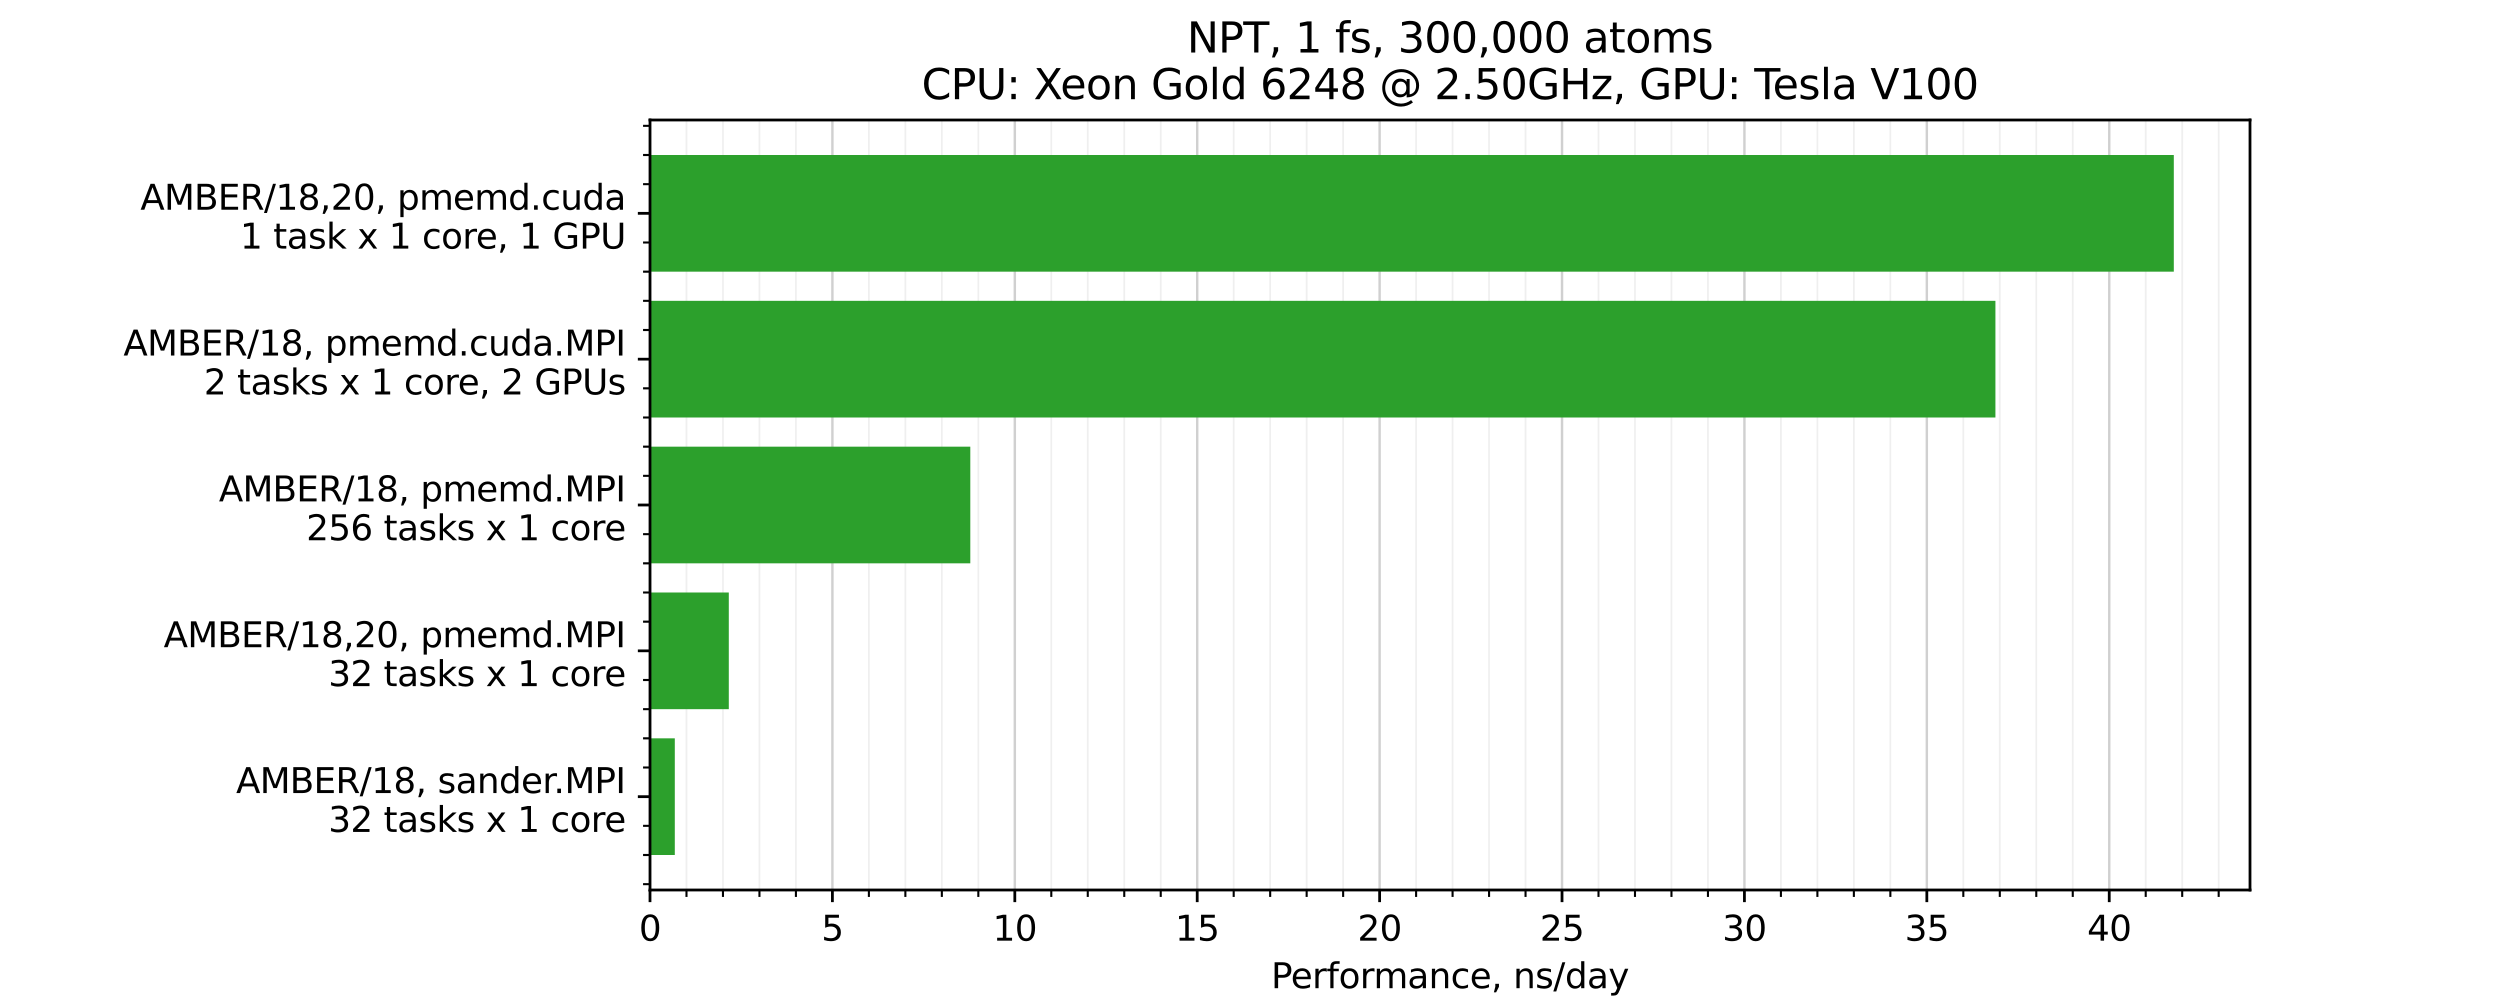 <?xml version="1.0" encoding="utf-8" standalone="no"?>
<!DOCTYPE svg PUBLIC "-//W3C//DTD SVG 1.1//EN"
  "http://www.w3.org/Graphics/SVG/1.1/DTD/svg11.dtd">
<svg height="288pt" version="1.1" viewBox="0 0 720 288" width="720pt" xmlns="http://www.w3.org/2000/svg" xmlns:xlink="http://www.w3.org/1999/xlink">
 <defs>
  <style type="text/css">*{stroke-linecap:butt;stroke-linejoin:round;}</style>
 </defs>
 <g id="figure_1">
  <g id="patch_1">
   <path d="M 0 288 
L 720 288 
L 720 0 
L 0 0 
z
" style="fill:#ffffff;"/>
  </g>
  <g id="axes_1">
   <g id="patch_2">
    <path d="M 187.2 256.32 
L 648 256.32 
L 648 34.56 
L 187.2 34.56 
z
" style="fill:#ffffff;"/>
   </g>
   <g id="matplotlib.axis_1">
    <g id="xtick_1">
     <g id="line2d_1">
      <path clip-path="url(#p6c27e63a49)" d="M 187.2 256.32 
L 187.2 34.56 
" style="fill:none;stroke:#b0b0b0;stroke-linecap:square;stroke-opacity:0.6;stroke-width:0.7;"/>
     </g>
     <g id="line2d_2">
      <defs>
       <path d="M 0 0 
L 0 3.5 
" id="m484b8511b3" style="stroke:#000000;stroke-width:0.8;"/>
      </defs>
      <g>
       <use style="stroke:#000000;stroke-width:0.8;" x="187.2" xlink:href="#m484b8511b3" y="256.32"/>
      </g>
     </g>
     <g id="text_1">
      <!-- 0 -->
      <g transform="translate(184.019 270.918)scale(0.1 -0.1)">
       <defs>
        <path d="M 2034 4250 
Q 1547 4250 1301 3770 
Q 1056 3291 1056 2328 
Q 1056 1369 1301 889 
Q 1547 409 2034 409 
Q 2525 409 2770 889 
Q 3016 1369 3016 2328 
Q 3016 3291 2770 3770 
Q 2525 4250 2034 4250 
z
M 2034 4750 
Q 2819 4750 3233 4129 
Q 3647 3509 3647 2328 
Q 3647 1150 3233 529 
Q 2819 -91 2034 -91 
Q 1250 -91 836 529 
Q 422 1150 422 2328 
Q 422 3509 836 4129 
Q 1250 4750 2034 4750 
z
" id="DejaVuSans-30" transform="scale(0.016)"/>
       </defs>
       <use xlink:href="#DejaVuSans-30"/>
      </g>
     </g>
    </g>
    <g id="xtick_2">
     <g id="line2d_3">
      <path clip-path="url(#p6c27e63a49)" d="M 239.733 256.32 
L 239.733 34.56 
" style="fill:none;stroke:#b0b0b0;stroke-linecap:square;stroke-opacity:0.6;stroke-width:0.7;"/>
     </g>
     <g id="line2d_4">
      <g>
       <use style="stroke:#000000;stroke-width:0.8;" x="239.733" xlink:href="#m484b8511b3" y="256.32"/>
      </g>
     </g>
     <g id="text_2">
      <!-- 5 -->
      <g transform="translate(236.551 270.918)scale(0.1 -0.1)">
       <defs>
        <path d="M 691 4666 
L 3169 4666 
L 3169 4134 
L 1269 4134 
L 1269 2991 
Q 1406 3038 1543 3061 
Q 1681 3084 1819 3084 
Q 2600 3084 3056 2656 
Q 3513 2228 3513 1497 
Q 3513 744 3044 326 
Q 2575 -91 1722 -91 
Q 1428 -91 1123 -41 
Q 819 9 494 109 
L 494 744 
Q 775 591 1075 516 
Q 1375 441 1709 441 
Q 2250 441 2565 725 
Q 2881 1009 2881 1497 
Q 2881 1984 2565 2268 
Q 2250 2553 1709 2553 
Q 1456 2553 1204 2497 
Q 953 2441 691 2322 
L 691 4666 
z
" id="DejaVuSans-35" transform="scale(0.016)"/>
       </defs>
       <use xlink:href="#DejaVuSans-35"/>
      </g>
     </g>
    </g>
    <g id="xtick_3">
     <g id="line2d_5">
      <path clip-path="url(#p6c27e63a49)" d="M 292.265 256.32 
L 292.265 34.56 
" style="fill:none;stroke:#b0b0b0;stroke-linecap:square;stroke-opacity:0.6;stroke-width:0.7;"/>
     </g>
     <g id="line2d_6">
      <g>
       <use style="stroke:#000000;stroke-width:0.8;" x="292.265" xlink:href="#m484b8511b3" y="256.32"/>
      </g>
     </g>
     <g id="text_3">
      <!-- 10 -->
      <g transform="translate(285.903 270.918)scale(0.1 -0.1)">
       <defs>
        <path d="M 794 531 
L 1825 531 
L 1825 4091 
L 703 3866 
L 703 4441 
L 1819 4666 
L 2450 4666 
L 2450 531 
L 3481 531 
L 3481 0 
L 794 0 
L 794 531 
z
" id="DejaVuSans-31" transform="scale(0.016)"/>
       </defs>
       <use xlink:href="#DejaVuSans-31"/>
       <use x="63.623" xlink:href="#DejaVuSans-30"/>
      </g>
     </g>
    </g>
    <g id="xtick_4">
     <g id="line2d_7">
      <path clip-path="url(#p6c27e63a49)" d="M 344.798 256.32 
L 344.798 34.56 
" style="fill:none;stroke:#b0b0b0;stroke-linecap:square;stroke-opacity:0.6;stroke-width:0.7;"/>
     </g>
     <g id="line2d_8">
      <g>
       <use style="stroke:#000000;stroke-width:0.8;" x="344.798" xlink:href="#m484b8511b3" y="256.32"/>
      </g>
     </g>
     <g id="text_4">
      <!-- 15 -->
      <g transform="translate(338.435 270.918)scale(0.1 -0.1)">
       <use xlink:href="#DejaVuSans-31"/>
       <use x="63.623" xlink:href="#DejaVuSans-35"/>
      </g>
     </g>
    </g>
    <g id="xtick_5">
     <g id="line2d_9">
      <path clip-path="url(#p6c27e63a49)" d="M 397.33 256.32 
L 397.33 34.56 
" style="fill:none;stroke:#b0b0b0;stroke-linecap:square;stroke-opacity:0.6;stroke-width:0.7;"/>
     </g>
     <g id="line2d_10">
      <g>
       <use style="stroke:#000000;stroke-width:0.8;" x="397.33" xlink:href="#m484b8511b3" y="256.32"/>
      </g>
     </g>
     <g id="text_5">
      <!-- 20 -->
      <g transform="translate(390.968 270.918)scale(0.1 -0.1)">
       <defs>
        <path d="M 1228 531 
L 3431 531 
L 3431 0 
L 469 0 
L 469 531 
Q 828 903 1448 1529 
Q 2069 2156 2228 2338 
Q 2531 2678 2651 2914 
Q 2772 3150 2772 3378 
Q 2772 3750 2511 3984 
Q 2250 4219 1831 4219 
Q 1534 4219 1204 4116 
Q 875 4013 500 3803 
L 500 4441 
Q 881 4594 1212 4672 
Q 1544 4750 1819 4750 
Q 2544 4750 2975 4387 
Q 3406 4025 3406 3419 
Q 3406 3131 3298 2873 
Q 3191 2616 2906 2266 
Q 2828 2175 2409 1742 
Q 1991 1309 1228 531 
z
" id="DejaVuSans-32" transform="scale(0.016)"/>
       </defs>
       <use xlink:href="#DejaVuSans-32"/>
       <use x="63.623" xlink:href="#DejaVuSans-30"/>
      </g>
     </g>
    </g>
    <g id="xtick_6">
     <g id="line2d_11">
      <path clip-path="url(#p6c27e63a49)" d="M 449.863 256.32 
L 449.863 34.56 
" style="fill:none;stroke:#b0b0b0;stroke-linecap:square;stroke-opacity:0.6;stroke-width:0.7;"/>
     </g>
     <g id="line2d_12">
      <g>
       <use style="stroke:#000000;stroke-width:0.8;" x="449.863" xlink:href="#m484b8511b3" y="256.32"/>
      </g>
     </g>
     <g id="text_6">
      <!-- 25 -->
      <g transform="translate(443.5 270.918)scale(0.1 -0.1)">
       <use xlink:href="#DejaVuSans-32"/>
       <use x="63.623" xlink:href="#DejaVuSans-35"/>
      </g>
     </g>
    </g>
    <g id="xtick_7">
     <g id="line2d_13">
      <path clip-path="url(#p6c27e63a49)" d="M 502.395 256.32 
L 502.395 34.56 
" style="fill:none;stroke:#b0b0b0;stroke-linecap:square;stroke-opacity:0.6;stroke-width:0.7;"/>
     </g>
     <g id="line2d_14">
      <g>
       <use style="stroke:#000000;stroke-width:0.8;" x="502.395" xlink:href="#m484b8511b3" y="256.32"/>
      </g>
     </g>
     <g id="text_7">
      <!-- 30 -->
      <g transform="translate(496.033 270.918)scale(0.1 -0.1)">
       <defs>
        <path d="M 2597 2516 
Q 3050 2419 3304 2112 
Q 3559 1806 3559 1356 
Q 3559 666 3084 287 
Q 2609 -91 1734 -91 
Q 1441 -91 1130 -33 
Q 819 25 488 141 
L 488 750 
Q 750 597 1062 519 
Q 1375 441 1716 441 
Q 2309 441 2620 675 
Q 2931 909 2931 1356 
Q 2931 1769 2642 2001 
Q 2353 2234 1838 2234 
L 1294 2234 
L 1294 2753 
L 1863 2753 
Q 2328 2753 2575 2939 
Q 2822 3125 2822 3475 
Q 2822 3834 2567 4026 
Q 2313 4219 1838 4219 
Q 1578 4219 1281 4162 
Q 984 4106 628 3988 
L 628 4550 
Q 988 4650 1302 4700 
Q 1616 4750 1894 4750 
Q 2613 4750 3031 4423 
Q 3450 4097 3450 3541 
Q 3450 3153 3228 2886 
Q 3006 2619 2597 2516 
z
" id="DejaVuSans-33" transform="scale(0.016)"/>
       </defs>
       <use xlink:href="#DejaVuSans-33"/>
       <use x="63.623" xlink:href="#DejaVuSans-30"/>
      </g>
     </g>
    </g>
    <g id="xtick_8">
     <g id="line2d_15">
      <path clip-path="url(#p6c27e63a49)" d="M 554.928 256.32 
L 554.928 34.56 
" style="fill:none;stroke:#b0b0b0;stroke-linecap:square;stroke-opacity:0.6;stroke-width:0.7;"/>
     </g>
     <g id="line2d_16">
      <g>
       <use style="stroke:#000000;stroke-width:0.8;" x="554.928" xlink:href="#m484b8511b3" y="256.32"/>
      </g>
     </g>
     <g id="text_8">
      <!-- 35 -->
      <g transform="translate(548.566 270.918)scale(0.1 -0.1)">
       <use xlink:href="#DejaVuSans-33"/>
       <use x="63.623" xlink:href="#DejaVuSans-35"/>
      </g>
     </g>
    </g>
    <g id="xtick_9">
     <g id="line2d_17">
      <path clip-path="url(#p6c27e63a49)" d="M 607.461 256.32 
L 607.461 34.56 
" style="fill:none;stroke:#b0b0b0;stroke-linecap:square;stroke-opacity:0.6;stroke-width:0.7;"/>
     </g>
     <g id="line2d_18">
      <g>
       <use style="stroke:#000000;stroke-width:0.8;" x="607.461" xlink:href="#m484b8511b3" y="256.32"/>
      </g>
     </g>
     <g id="text_9">
      <!-- 40 -->
      <g transform="translate(601.098 270.918)scale(0.1 -0.1)">
       <defs>
        <path d="M 2419 4116 
L 825 1625 
L 2419 1625 
L 2419 4116 
z
M 2253 4666 
L 3047 4666 
L 3047 1625 
L 3713 1625 
L 3713 1100 
L 3047 1100 
L 3047 0 
L 2419 0 
L 2419 1100 
L 313 1100 
L 313 1709 
L 2253 4666 
z
" id="DejaVuSans-34" transform="scale(0.016)"/>
       </defs>
       <use xlink:href="#DejaVuSans-34"/>
       <use x="63.623" xlink:href="#DejaVuSans-30"/>
      </g>
     </g>
    </g>
    <g id="xtick_10">
     <g id="line2d_19">
      <path clip-path="url(#p6c27e63a49)" d="M 197.707 256.32 
L 197.707 34.56 
" style="fill:none;stroke:#b0b0b0;stroke-linecap:square;stroke-opacity:0.2;stroke-width:0.5;"/>
     </g>
     <g id="line2d_20">
      <defs>
       <path d="M 0 0 
L 0 2 
" id="me1318e6aee" style="stroke:#000000;stroke-width:0.6;"/>
      </defs>
      <g>
       <use style="stroke:#000000;stroke-width:0.6;" x="197.707" xlink:href="#me1318e6aee" y="256.32"/>
      </g>
     </g>
    </g>
    <g id="xtick_11">
     <g id="line2d_21">
      <path clip-path="url(#p6c27e63a49)" d="M 208.213 256.32 
L 208.213 34.56 
" style="fill:none;stroke:#b0b0b0;stroke-linecap:square;stroke-opacity:0.2;stroke-width:0.5;"/>
     </g>
     <g id="line2d_22">
      <g>
       <use style="stroke:#000000;stroke-width:0.6;" x="208.213" xlink:href="#me1318e6aee" y="256.32"/>
      </g>
     </g>
    </g>
    <g id="xtick_12">
     <g id="line2d_23">
      <path clip-path="url(#p6c27e63a49)" d="M 218.72 256.32 
L 218.72 34.56 
" style="fill:none;stroke:#b0b0b0;stroke-linecap:square;stroke-opacity:0.2;stroke-width:0.5;"/>
     </g>
     <g id="line2d_24">
      <g>
       <use style="stroke:#000000;stroke-width:0.6;" x="218.72" xlink:href="#me1318e6aee" y="256.32"/>
      </g>
     </g>
    </g>
    <g id="xtick_13">
     <g id="line2d_25">
      <path clip-path="url(#p6c27e63a49)" d="M 229.226 256.32 
L 229.226 34.56 
" style="fill:none;stroke:#b0b0b0;stroke-linecap:square;stroke-opacity:0.2;stroke-width:0.5;"/>
     </g>
     <g id="line2d_26">
      <g>
       <use style="stroke:#000000;stroke-width:0.6;" x="229.226" xlink:href="#me1318e6aee" y="256.32"/>
      </g>
     </g>
    </g>
    <g id="xtick_14">
     <g id="line2d_27">
      <path clip-path="url(#p6c27e63a49)" d="M 250.239 256.32 
L 250.239 34.56 
" style="fill:none;stroke:#b0b0b0;stroke-linecap:square;stroke-opacity:0.2;stroke-width:0.5;"/>
     </g>
     <g id="line2d_28">
      <g>
       <use style="stroke:#000000;stroke-width:0.6;" x="250.239" xlink:href="#me1318e6aee" y="256.32"/>
      </g>
     </g>
    </g>
    <g id="xtick_15">
     <g id="line2d_29">
      <path clip-path="url(#p6c27e63a49)" d="M 260.746 256.32 
L 260.746 34.56 
" style="fill:none;stroke:#b0b0b0;stroke-linecap:square;stroke-opacity:0.2;stroke-width:0.5;"/>
     </g>
     <g id="line2d_30">
      <g>
       <use style="stroke:#000000;stroke-width:0.6;" x="260.746" xlink:href="#me1318e6aee" y="256.32"/>
      </g>
     </g>
    </g>
    <g id="xtick_16">
     <g id="line2d_31">
      <path clip-path="url(#p6c27e63a49)" d="M 271.252 256.32 
L 271.252 34.56 
" style="fill:none;stroke:#b0b0b0;stroke-linecap:square;stroke-opacity:0.2;stroke-width:0.5;"/>
     </g>
     <g id="line2d_32">
      <g>
       <use style="stroke:#000000;stroke-width:0.6;" x="271.252" xlink:href="#me1318e6aee" y="256.32"/>
      </g>
     </g>
    </g>
    <g id="xtick_17">
     <g id="line2d_33">
      <path clip-path="url(#p6c27e63a49)" d="M 281.759 256.32 
L 281.759 34.56 
" style="fill:none;stroke:#b0b0b0;stroke-linecap:square;stroke-opacity:0.2;stroke-width:0.5;"/>
     </g>
     <g id="line2d_34">
      <g>
       <use style="stroke:#000000;stroke-width:0.6;" x="281.759" xlink:href="#me1318e6aee" y="256.32"/>
      </g>
     </g>
    </g>
    <g id="xtick_18">
     <g id="line2d_35">
      <path clip-path="url(#p6c27e63a49)" d="M 302.772 256.32 
L 302.772 34.56 
" style="fill:none;stroke:#b0b0b0;stroke-linecap:square;stroke-opacity:0.2;stroke-width:0.5;"/>
     </g>
     <g id="line2d_36">
      <g>
       <use style="stroke:#000000;stroke-width:0.6;" x="302.772" xlink:href="#me1318e6aee" y="256.32"/>
      </g>
     </g>
    </g>
    <g id="xtick_19">
     <g id="line2d_37">
      <path clip-path="url(#p6c27e63a49)" d="M 313.278 256.32 
L 313.278 34.56 
" style="fill:none;stroke:#b0b0b0;stroke-linecap:square;stroke-opacity:0.2;stroke-width:0.5;"/>
     </g>
     <g id="line2d_38">
      <g>
       <use style="stroke:#000000;stroke-width:0.6;" x="313.278" xlink:href="#me1318e6aee" y="256.32"/>
      </g>
     </g>
    </g>
    <g id="xtick_20">
     <g id="line2d_39">
      <path clip-path="url(#p6c27e63a49)" d="M 323.785 256.32 
L 323.785 34.56 
" style="fill:none;stroke:#b0b0b0;stroke-linecap:square;stroke-opacity:0.2;stroke-width:0.5;"/>
     </g>
     <g id="line2d_40">
      <g>
       <use style="stroke:#000000;stroke-width:0.6;" x="323.785" xlink:href="#me1318e6aee" y="256.32"/>
      </g>
     </g>
    </g>
    <g id="xtick_21">
     <g id="line2d_41">
      <path clip-path="url(#p6c27e63a49)" d="M 334.291 256.32 
L 334.291 34.56 
" style="fill:none;stroke:#b0b0b0;stroke-linecap:square;stroke-opacity:0.2;stroke-width:0.5;"/>
     </g>
     <g id="line2d_42">
      <g>
       <use style="stroke:#000000;stroke-width:0.6;" x="334.291" xlink:href="#me1318e6aee" y="256.32"/>
      </g>
     </g>
    </g>
    <g id="xtick_22">
     <g id="line2d_43">
      <path clip-path="url(#p6c27e63a49)" d="M 355.304 256.32 
L 355.304 34.56 
" style="fill:none;stroke:#b0b0b0;stroke-linecap:square;stroke-opacity:0.2;stroke-width:0.5;"/>
     </g>
     <g id="line2d_44">
      <g>
       <use style="stroke:#000000;stroke-width:0.6;" x="355.304" xlink:href="#me1318e6aee" y="256.32"/>
      </g>
     </g>
    </g>
    <g id="xtick_23">
     <g id="line2d_45">
      <path clip-path="url(#p6c27e63a49)" d="M 365.811 256.32 
L 365.811 34.56 
" style="fill:none;stroke:#b0b0b0;stroke-linecap:square;stroke-opacity:0.2;stroke-width:0.5;"/>
     </g>
     <g id="line2d_46">
      <g>
       <use style="stroke:#000000;stroke-width:0.6;" x="365.811" xlink:href="#me1318e6aee" y="256.32"/>
      </g>
     </g>
    </g>
    <g id="xtick_24">
     <g id="line2d_47">
      <path clip-path="url(#p6c27e63a49)" d="M 376.317 256.32 
L 376.317 34.56 
" style="fill:none;stroke:#b0b0b0;stroke-linecap:square;stroke-opacity:0.2;stroke-width:0.5;"/>
     </g>
     <g id="line2d_48">
      <g>
       <use style="stroke:#000000;stroke-width:0.6;" x="376.317" xlink:href="#me1318e6aee" y="256.32"/>
      </g>
     </g>
    </g>
    <g id="xtick_25">
     <g id="line2d_49">
      <path clip-path="url(#p6c27e63a49)" d="M 386.824 256.32 
L 386.824 34.56 
" style="fill:none;stroke:#b0b0b0;stroke-linecap:square;stroke-opacity:0.2;stroke-width:0.5;"/>
     </g>
     <g id="line2d_50">
      <g>
       <use style="stroke:#000000;stroke-width:0.6;" x="386.824" xlink:href="#me1318e6aee" y="256.32"/>
      </g>
     </g>
    </g>
    <g id="xtick_26">
     <g id="line2d_51">
      <path clip-path="url(#p6c27e63a49)" d="M 407.837 256.32 
L 407.837 34.56 
" style="fill:none;stroke:#b0b0b0;stroke-linecap:square;stroke-opacity:0.2;stroke-width:0.5;"/>
     </g>
     <g id="line2d_52">
      <g>
       <use style="stroke:#000000;stroke-width:0.6;" x="407.837" xlink:href="#me1318e6aee" y="256.32"/>
      </g>
     </g>
    </g>
    <g id="xtick_27">
     <g id="line2d_53">
      <path clip-path="url(#p6c27e63a49)" d="M 418.343 256.32 
L 418.343 34.56 
" style="fill:none;stroke:#b0b0b0;stroke-linecap:square;stroke-opacity:0.2;stroke-width:0.5;"/>
     </g>
     <g id="line2d_54">
      <g>
       <use style="stroke:#000000;stroke-width:0.6;" x="418.343" xlink:href="#me1318e6aee" y="256.32"/>
      </g>
     </g>
    </g>
    <g id="xtick_28">
     <g id="line2d_55">
      <path clip-path="url(#p6c27e63a49)" d="M 428.85 256.32 
L 428.85 34.56 
" style="fill:none;stroke:#b0b0b0;stroke-linecap:square;stroke-opacity:0.2;stroke-width:0.5;"/>
     </g>
     <g id="line2d_56">
      <g>
       <use style="stroke:#000000;stroke-width:0.6;" x="428.85" xlink:href="#me1318e6aee" y="256.32"/>
      </g>
     </g>
    </g>
    <g id="xtick_29">
     <g id="line2d_57">
      <path clip-path="url(#p6c27e63a49)" d="M 439.356 256.32 
L 439.356 34.56 
" style="fill:none;stroke:#b0b0b0;stroke-linecap:square;stroke-opacity:0.2;stroke-width:0.5;"/>
     </g>
     <g id="line2d_58">
      <g>
       <use style="stroke:#000000;stroke-width:0.6;" x="439.356" xlink:href="#me1318e6aee" y="256.32"/>
      </g>
     </g>
    </g>
    <g id="xtick_30">
     <g id="line2d_59">
      <path clip-path="url(#p6c27e63a49)" d="M 460.369 256.32 
L 460.369 34.56 
" style="fill:none;stroke:#b0b0b0;stroke-linecap:square;stroke-opacity:0.2;stroke-width:0.5;"/>
     </g>
     <g id="line2d_60">
      <g>
       <use style="stroke:#000000;stroke-width:0.6;" x="460.369" xlink:href="#me1318e6aee" y="256.32"/>
      </g>
     </g>
    </g>
    <g id="xtick_31">
     <g id="line2d_61">
      <path clip-path="url(#p6c27e63a49)" d="M 470.876 256.32 
L 470.876 34.56 
" style="fill:none;stroke:#b0b0b0;stroke-linecap:square;stroke-opacity:0.2;stroke-width:0.5;"/>
     </g>
     <g id="line2d_62">
      <g>
       <use style="stroke:#000000;stroke-width:0.6;" x="470.876" xlink:href="#me1318e6aee" y="256.32"/>
      </g>
     </g>
    </g>
    <g id="xtick_32">
     <g id="line2d_63">
      <path clip-path="url(#p6c27e63a49)" d="M 481.382 256.32 
L 481.382 34.56 
" style="fill:none;stroke:#b0b0b0;stroke-linecap:square;stroke-opacity:0.2;stroke-width:0.5;"/>
     </g>
     <g id="line2d_64">
      <g>
       <use style="stroke:#000000;stroke-width:0.6;" x="481.382" xlink:href="#me1318e6aee" y="256.32"/>
      </g>
     </g>
    </g>
    <g id="xtick_33">
     <g id="line2d_65">
      <path clip-path="url(#p6c27e63a49)" d="M 491.889 256.32 
L 491.889 34.56 
" style="fill:none;stroke:#b0b0b0;stroke-linecap:square;stroke-opacity:0.2;stroke-width:0.5;"/>
     </g>
     <g id="line2d_66">
      <g>
       <use style="stroke:#000000;stroke-width:0.6;" x="491.889" xlink:href="#me1318e6aee" y="256.32"/>
      </g>
     </g>
    </g>
    <g id="xtick_34">
     <g id="line2d_67">
      <path clip-path="url(#p6c27e63a49)" d="M 512.902 256.32 
L 512.902 34.56 
" style="fill:none;stroke:#b0b0b0;stroke-linecap:square;stroke-opacity:0.2;stroke-width:0.5;"/>
     </g>
     <g id="line2d_68">
      <g>
       <use style="stroke:#000000;stroke-width:0.6;" x="512.902" xlink:href="#me1318e6aee" y="256.32"/>
      </g>
     </g>
    </g>
    <g id="xtick_35">
     <g id="line2d_69">
      <path clip-path="url(#p6c27e63a49)" d="M 523.408 256.32 
L 523.408 34.56 
" style="fill:none;stroke:#b0b0b0;stroke-linecap:square;stroke-opacity:0.2;stroke-width:0.5;"/>
     </g>
     <g id="line2d_70">
      <g>
       <use style="stroke:#000000;stroke-width:0.6;" x="523.408" xlink:href="#me1318e6aee" y="256.32"/>
      </g>
     </g>
    </g>
    <g id="xtick_36">
     <g id="line2d_71">
      <path clip-path="url(#p6c27e63a49)" d="M 533.915 256.32 
L 533.915 34.56 
" style="fill:none;stroke:#b0b0b0;stroke-linecap:square;stroke-opacity:0.2;stroke-width:0.5;"/>
     </g>
     <g id="line2d_72">
      <g>
       <use style="stroke:#000000;stroke-width:0.6;" x="533.915" xlink:href="#me1318e6aee" y="256.32"/>
      </g>
     </g>
    </g>
    <g id="xtick_37">
     <g id="line2d_73">
      <path clip-path="url(#p6c27e63a49)" d="M 544.422 256.32 
L 544.422 34.56 
" style="fill:none;stroke:#b0b0b0;stroke-linecap:square;stroke-opacity:0.2;stroke-width:0.5;"/>
     </g>
     <g id="line2d_74">
      <g>
       <use style="stroke:#000000;stroke-width:0.6;" x="544.422" xlink:href="#me1318e6aee" y="256.32"/>
      </g>
     </g>
    </g>
    <g id="xtick_38">
     <g id="line2d_75">
      <path clip-path="url(#p6c27e63a49)" d="M 565.435 256.32 
L 565.435 34.56 
" style="fill:none;stroke:#b0b0b0;stroke-linecap:square;stroke-opacity:0.2;stroke-width:0.5;"/>
     </g>
     <g id="line2d_76">
      <g>
       <use style="stroke:#000000;stroke-width:0.6;" x="565.435" xlink:href="#me1318e6aee" y="256.32"/>
      </g>
     </g>
    </g>
    <g id="xtick_39">
     <g id="line2d_77">
      <path clip-path="url(#p6c27e63a49)" d="M 575.941 256.32 
L 575.941 34.56 
" style="fill:none;stroke:#b0b0b0;stroke-linecap:square;stroke-opacity:0.2;stroke-width:0.5;"/>
     </g>
     <g id="line2d_78">
      <g>
       <use style="stroke:#000000;stroke-width:0.6;" x="575.941" xlink:href="#me1318e6aee" y="256.32"/>
      </g>
     </g>
    </g>
    <g id="xtick_40">
     <g id="line2d_79">
      <path clip-path="url(#p6c27e63a49)" d="M 586.448 256.32 
L 586.448 34.56 
" style="fill:none;stroke:#b0b0b0;stroke-linecap:square;stroke-opacity:0.2;stroke-width:0.5;"/>
     </g>
     <g id="line2d_80">
      <g>
       <use style="stroke:#000000;stroke-width:0.6;" x="586.448" xlink:href="#me1318e6aee" y="256.32"/>
      </g>
     </g>
    </g>
    <g id="xtick_41">
     <g id="line2d_81">
      <path clip-path="url(#p6c27e63a49)" d="M 596.954 256.32 
L 596.954 34.56 
" style="fill:none;stroke:#b0b0b0;stroke-linecap:square;stroke-opacity:0.2;stroke-width:0.5;"/>
     </g>
     <g id="line2d_82">
      <g>
       <use style="stroke:#000000;stroke-width:0.6;" x="596.954" xlink:href="#me1318e6aee" y="256.32"/>
      </g>
     </g>
    </g>
    <g id="xtick_42">
     <g id="line2d_83">
      <path clip-path="url(#p6c27e63a49)" d="M 617.967 256.32 
L 617.967 34.56 
" style="fill:none;stroke:#b0b0b0;stroke-linecap:square;stroke-opacity:0.2;stroke-width:0.5;"/>
     </g>
     <g id="line2d_84">
      <g>
       <use style="stroke:#000000;stroke-width:0.6;" x="617.967" xlink:href="#me1318e6aee" y="256.32"/>
      </g>
     </g>
    </g>
    <g id="xtick_43">
     <g id="line2d_85">
      <path clip-path="url(#p6c27e63a49)" d="M 628.474 256.32 
L 628.474 34.56 
" style="fill:none;stroke:#b0b0b0;stroke-linecap:square;stroke-opacity:0.2;stroke-width:0.5;"/>
     </g>
     <g id="line2d_86">
      <g>
       <use style="stroke:#000000;stroke-width:0.6;" x="628.474" xlink:href="#me1318e6aee" y="256.32"/>
      </g>
     </g>
    </g>
    <g id="xtick_44">
     <g id="line2d_87">
      <path clip-path="url(#p6c27e63a49)" d="M 638.98 256.32 
L 638.98 34.56 
" style="fill:none;stroke:#b0b0b0;stroke-linecap:square;stroke-opacity:0.2;stroke-width:0.5;"/>
     </g>
     <g id="line2d_88">
      <g>
       <use style="stroke:#000000;stroke-width:0.6;" x="638.98" xlink:href="#me1318e6aee" y="256.32"/>
      </g>
     </g>
    </g>
    <g id="text_10">
     <!-- Performance, ns/day -->
     <g transform="translate(366.084 284.597)scale(0.1 -0.1)">
      <defs>
       <path d="M 1259 4147 
L 1259 2394 
L 2053 2394 
Q 2494 2394 2734 2622 
Q 2975 2850 2975 3272 
Q 2975 3691 2734 3919 
Q 2494 4147 2053 4147 
L 1259 4147 
z
M 628 4666 
L 2053 4666 
Q 2838 4666 3239 4311 
Q 3641 3956 3641 3272 
Q 3641 2581 3239 2228 
Q 2838 1875 2053 1875 
L 1259 1875 
L 1259 0 
L 628 0 
L 628 4666 
z
" id="DejaVuSans-50" transform="scale(0.016)"/>
       <path d="M 3597 1894 
L 3597 1613 
L 953 1613 
Q 991 1019 1311 708 
Q 1631 397 2203 397 
Q 2534 397 2845 478 
Q 3156 559 3463 722 
L 3463 178 
Q 3153 47 2828 -22 
Q 2503 -91 2169 -91 
Q 1331 -91 842 396 
Q 353 884 353 1716 
Q 353 2575 817 3079 
Q 1281 3584 2069 3584 
Q 2775 3584 3186 3129 
Q 3597 2675 3597 1894 
z
M 3022 2063 
Q 3016 2534 2758 2815 
Q 2500 3097 2075 3097 
Q 1594 3097 1305 2825 
Q 1016 2553 972 2059 
L 3022 2063 
z
" id="DejaVuSans-65" transform="scale(0.016)"/>
       <path d="M 2631 2963 
Q 2534 3019 2420 3045 
Q 2306 3072 2169 3072 
Q 1681 3072 1420 2755 
Q 1159 2438 1159 1844 
L 1159 0 
L 581 0 
L 581 3500 
L 1159 3500 
L 1159 2956 
Q 1341 3275 1631 3429 
Q 1922 3584 2338 3584 
Q 2397 3584 2469 3576 
Q 2541 3569 2628 3553 
L 2631 2963 
z
" id="DejaVuSans-72" transform="scale(0.016)"/>
       <path d="M 2375 4863 
L 2375 4384 
L 1825 4384 
Q 1516 4384 1395 4259 
Q 1275 4134 1275 3809 
L 1275 3500 
L 2222 3500 
L 2222 3053 
L 1275 3053 
L 1275 0 
L 697 0 
L 697 3053 
L 147 3053 
L 147 3500 
L 697 3500 
L 697 3744 
Q 697 4328 969 4595 
Q 1241 4863 1831 4863 
L 2375 4863 
z
" id="DejaVuSans-66" transform="scale(0.016)"/>
       <path d="M 1959 3097 
Q 1497 3097 1228 2736 
Q 959 2375 959 1747 
Q 959 1119 1226 758 
Q 1494 397 1959 397 
Q 2419 397 2687 759 
Q 2956 1122 2956 1747 
Q 2956 2369 2687 2733 
Q 2419 3097 1959 3097 
z
M 1959 3584 
Q 2709 3584 3137 3096 
Q 3566 2609 3566 1747 
Q 3566 888 3137 398 
Q 2709 -91 1959 -91 
Q 1206 -91 779 398 
Q 353 888 353 1747 
Q 353 2609 779 3096 
Q 1206 3584 1959 3584 
z
" id="DejaVuSans-6f" transform="scale(0.016)"/>
       <path d="M 3328 2828 
Q 3544 3216 3844 3400 
Q 4144 3584 4550 3584 
Q 5097 3584 5394 3201 
Q 5691 2819 5691 2113 
L 5691 0 
L 5113 0 
L 5113 2094 
Q 5113 2597 4934 2840 
Q 4756 3084 4391 3084 
Q 3944 3084 3684 2787 
Q 3425 2491 3425 1978 
L 3425 0 
L 2847 0 
L 2847 2094 
Q 2847 2600 2669 2842 
Q 2491 3084 2119 3084 
Q 1678 3084 1418 2786 
Q 1159 2488 1159 1978 
L 1159 0 
L 581 0 
L 581 3500 
L 1159 3500 
L 1159 2956 
Q 1356 3278 1631 3431 
Q 1906 3584 2284 3584 
Q 2666 3584 2933 3390 
Q 3200 3197 3328 2828 
z
" id="DejaVuSans-6d" transform="scale(0.016)"/>
       <path d="M 2194 1759 
Q 1497 1759 1228 1600 
Q 959 1441 959 1056 
Q 959 750 1161 570 
Q 1363 391 1709 391 
Q 2188 391 2477 730 
Q 2766 1069 2766 1631 
L 2766 1759 
L 2194 1759 
z
M 3341 1997 
L 3341 0 
L 2766 0 
L 2766 531 
Q 2569 213 2275 61 
Q 1981 -91 1556 -91 
Q 1019 -91 701 211 
Q 384 513 384 1019 
Q 384 1609 779 1909 
Q 1175 2209 1959 2209 
L 2766 2209 
L 2766 2266 
Q 2766 2663 2505 2880 
Q 2244 3097 1772 3097 
Q 1472 3097 1187 3025 
Q 903 2953 641 2809 
L 641 3341 
Q 956 3463 1253 3523 
Q 1550 3584 1831 3584 
Q 2591 3584 2966 3190 
Q 3341 2797 3341 1997 
z
" id="DejaVuSans-61" transform="scale(0.016)"/>
       <path d="M 3513 2113 
L 3513 0 
L 2938 0 
L 2938 2094 
Q 2938 2591 2744 2837 
Q 2550 3084 2163 3084 
Q 1697 3084 1428 2787 
Q 1159 2491 1159 1978 
L 1159 0 
L 581 0 
L 581 3500 
L 1159 3500 
L 1159 2956 
Q 1366 3272 1645 3428 
Q 1925 3584 2291 3584 
Q 2894 3584 3203 3211 
Q 3513 2838 3513 2113 
z
" id="DejaVuSans-6e" transform="scale(0.016)"/>
       <path d="M 3122 3366 
L 3122 2828 
Q 2878 2963 2633 3030 
Q 2388 3097 2138 3097 
Q 1578 3097 1268 2742 
Q 959 2388 959 1747 
Q 959 1106 1268 751 
Q 1578 397 2138 397 
Q 2388 397 2633 464 
Q 2878 531 3122 666 
L 3122 134 
Q 2881 22 2623 -34 
Q 2366 -91 2075 -91 
Q 1284 -91 818 406 
Q 353 903 353 1747 
Q 353 2603 823 3093 
Q 1294 3584 2113 3584 
Q 2378 3584 2631 3529 
Q 2884 3475 3122 3366 
z
" id="DejaVuSans-63" transform="scale(0.016)"/>
       <path d="M 750 794 
L 1409 794 
L 1409 256 
L 897 -744 
L 494 -744 
L 750 256 
L 750 794 
z
" id="DejaVuSans-2c" transform="scale(0.016)"/>
       <path id="DejaVuSans-20" transform="scale(0.016)"/>
       <path d="M 2834 3397 
L 2834 2853 
Q 2591 2978 2328 3040 
Q 2066 3103 1784 3103 
Q 1356 3103 1142 2972 
Q 928 2841 928 2578 
Q 928 2378 1081 2264 
Q 1234 2150 1697 2047 
L 1894 2003 
Q 2506 1872 2764 1633 
Q 3022 1394 3022 966 
Q 3022 478 2636 193 
Q 2250 -91 1575 -91 
Q 1294 -91 989 -36 
Q 684 19 347 128 
L 347 722 
Q 666 556 975 473 
Q 1284 391 1588 391 
Q 1994 391 2212 530 
Q 2431 669 2431 922 
Q 2431 1156 2273 1281 
Q 2116 1406 1581 1522 
L 1381 1569 
Q 847 1681 609 1914 
Q 372 2147 372 2553 
Q 372 3047 722 3315 
Q 1072 3584 1716 3584 
Q 2034 3584 2315 3537 
Q 2597 3491 2834 3397 
z
" id="DejaVuSans-73" transform="scale(0.016)"/>
       <path d="M 1625 4666 
L 2156 4666 
L 531 -594 
L 0 -594 
L 1625 4666 
z
" id="DejaVuSans-2f" transform="scale(0.016)"/>
       <path d="M 2906 2969 
L 2906 4863 
L 3481 4863 
L 3481 0 
L 2906 0 
L 2906 525 
Q 2725 213 2448 61 
Q 2172 -91 1784 -91 
Q 1150 -91 751 415 
Q 353 922 353 1747 
Q 353 2572 751 3078 
Q 1150 3584 1784 3584 
Q 2172 3584 2448 3432 
Q 2725 3281 2906 2969 
z
M 947 1747 
Q 947 1113 1208 752 
Q 1469 391 1925 391 
Q 2381 391 2643 752 
Q 2906 1113 2906 1747 
Q 2906 2381 2643 2742 
Q 2381 3103 1925 3103 
Q 1469 3103 1208 2742 
Q 947 2381 947 1747 
z
" id="DejaVuSans-64" transform="scale(0.016)"/>
       <path d="M 2059 -325 
Q 1816 -950 1584 -1140 
Q 1353 -1331 966 -1331 
L 506 -1331 
L 506 -850 
L 844 -850 
Q 1081 -850 1212 -737 
Q 1344 -625 1503 -206 
L 1606 56 
L 191 3500 
L 800 3500 
L 1894 763 
L 2988 3500 
L 3597 3500 
L 2059 -325 
z
" id="DejaVuSans-79" transform="scale(0.016)"/>
      </defs>
      <use xlink:href="#DejaVuSans-50"/>
      <use x="56.678" xlink:href="#DejaVuSans-65"/>
      <use x="118.201" xlink:href="#DejaVuSans-72"/>
      <use x="159.314" xlink:href="#DejaVuSans-66"/>
      <use x="194.52" xlink:href="#DejaVuSans-6f"/>
      <use x="255.701" xlink:href="#DejaVuSans-72"/>
      <use x="295.064" xlink:href="#DejaVuSans-6d"/>
      <use x="392.477" xlink:href="#DejaVuSans-61"/>
      <use x="453.756" xlink:href="#DejaVuSans-6e"/>
      <use x="517.135" xlink:href="#DejaVuSans-63"/>
      <use x="572.115" xlink:href="#DejaVuSans-65"/>
      <use x="633.639" xlink:href="#DejaVuSans-2c"/>
      <use x="665.426" xlink:href="#DejaVuSans-20"/>
      <use x="697.213" xlink:href="#DejaVuSans-6e"/>
      <use x="760.592" xlink:href="#DejaVuSans-73"/>
      <use x="812.691" xlink:href="#DejaVuSans-2f"/>
      <use x="846.383" xlink:href="#DejaVuSans-64"/>
      <use x="909.859" xlink:href="#DejaVuSans-61"/>
      <use x="971.139" xlink:href="#DejaVuSans-79"/>
     </g>
    </g>
   </g>
   <g id="matplotlib.axis_2">
    <g id="ytick_1">
     <g id="line2d_89">
      <defs>
       <path d="M 0 0 
L -3.5 0 
" id="m47fcd09f59" style="stroke:#000000;stroke-width:0.8;"/>
      </defs>
      <g>
       <use style="stroke:#000000;stroke-width:0.8;" x="187.2" xlink:href="#m47fcd09f59" y="229.44"/>
      </g>
     </g>
     <g id="text_11">
      <!-- AMBER/18, sander.MPI -->
      <g transform="translate(67.992 228.4)scale(0.1 -0.1)">
       <defs>
        <path d="M 2188 4044 
L 1331 1722 
L 3047 1722 
L 2188 4044 
z
M 1831 4666 
L 2547 4666 
L 4325 0 
L 3669 0 
L 3244 1197 
L 1141 1197 
L 716 0 
L 50 0 
L 1831 4666 
z
" id="DejaVuSans-41" transform="scale(0.016)"/>
        <path d="M 628 4666 
L 1569 4666 
L 2759 1491 
L 3956 4666 
L 4897 4666 
L 4897 0 
L 4281 0 
L 4281 4097 
L 3078 897 
L 2444 897 
L 1241 4097 
L 1241 0 
L 628 0 
L 628 4666 
z
" id="DejaVuSans-4d" transform="scale(0.016)"/>
        <path d="M 1259 2228 
L 1259 519 
L 2272 519 
Q 2781 519 3026 730 
Q 3272 941 3272 1375 
Q 3272 1813 3026 2020 
Q 2781 2228 2272 2228 
L 1259 2228 
z
M 1259 4147 
L 1259 2741 
L 2194 2741 
Q 2656 2741 2882 2914 
Q 3109 3088 3109 3444 
Q 3109 3797 2882 3972 
Q 2656 4147 2194 4147 
L 1259 4147 
z
M 628 4666 
L 2241 4666 
Q 2963 4666 3353 4366 
Q 3744 4066 3744 3513 
Q 3744 3084 3544 2831 
Q 3344 2578 2956 2516 
Q 3422 2416 3680 2098 
Q 3938 1781 3938 1306 
Q 3938 681 3513 340 
Q 3088 0 2303 0 
L 628 0 
L 628 4666 
z
" id="DejaVuSans-42" transform="scale(0.016)"/>
        <path d="M 628 4666 
L 3578 4666 
L 3578 4134 
L 1259 4134 
L 1259 2753 
L 3481 2753 
L 3481 2222 
L 1259 2222 
L 1259 531 
L 3634 531 
L 3634 0 
L 628 0 
L 628 4666 
z
" id="DejaVuSans-45" transform="scale(0.016)"/>
        <path d="M 2841 2188 
Q 3044 2119 3236 1894 
Q 3428 1669 3622 1275 
L 4263 0 
L 3584 0 
L 2988 1197 
Q 2756 1666 2539 1819 
Q 2322 1972 1947 1972 
L 1259 1972 
L 1259 0 
L 628 0 
L 628 4666 
L 2053 4666 
Q 2853 4666 3247 4331 
Q 3641 3997 3641 3322 
Q 3641 2881 3436 2590 
Q 3231 2300 2841 2188 
z
M 1259 4147 
L 1259 2491 
L 2053 2491 
Q 2509 2491 2742 2702 
Q 2975 2913 2975 3322 
Q 2975 3731 2742 3939 
Q 2509 4147 2053 4147 
L 1259 4147 
z
" id="DejaVuSans-52" transform="scale(0.016)"/>
        <path d="M 2034 2216 
Q 1584 2216 1326 1975 
Q 1069 1734 1069 1313 
Q 1069 891 1326 650 
Q 1584 409 2034 409 
Q 2484 409 2743 651 
Q 3003 894 3003 1313 
Q 3003 1734 2745 1975 
Q 2488 2216 2034 2216 
z
M 1403 2484 
Q 997 2584 770 2862 
Q 544 3141 544 3541 
Q 544 4100 942 4425 
Q 1341 4750 2034 4750 
Q 2731 4750 3128 4425 
Q 3525 4100 3525 3541 
Q 3525 3141 3298 2862 
Q 3072 2584 2669 2484 
Q 3125 2378 3379 2068 
Q 3634 1759 3634 1313 
Q 3634 634 3220 271 
Q 2806 -91 2034 -91 
Q 1263 -91 848 271 
Q 434 634 434 1313 
Q 434 1759 690 2068 
Q 947 2378 1403 2484 
z
M 1172 3481 
Q 1172 3119 1398 2916 
Q 1625 2713 2034 2713 
Q 2441 2713 2670 2916 
Q 2900 3119 2900 3481 
Q 2900 3844 2670 4047 
Q 2441 4250 2034 4250 
Q 1625 4250 1398 4047 
Q 1172 3844 1172 3481 
z
" id="DejaVuSans-38" transform="scale(0.016)"/>
        <path d="M 684 794 
L 1344 794 
L 1344 0 
L 684 0 
L 684 794 
z
" id="DejaVuSans-2e" transform="scale(0.016)"/>
        <path d="M 628 4666 
L 1259 4666 
L 1259 0 
L 628 0 
L 628 4666 
z
" id="DejaVuSans-49" transform="scale(0.016)"/>
       </defs>
       <use xlink:href="#DejaVuSans-41"/>
       <use x="68.408" xlink:href="#DejaVuSans-4d"/>
       <use x="154.688" xlink:href="#DejaVuSans-42"/>
       <use x="223.291" xlink:href="#DejaVuSans-45"/>
       <use x="286.475" xlink:href="#DejaVuSans-52"/>
       <use x="355.957" xlink:href="#DejaVuSans-2f"/>
       <use x="389.648" xlink:href="#DejaVuSans-31"/>
       <use x="453.271" xlink:href="#DejaVuSans-38"/>
       <use x="516.895" xlink:href="#DejaVuSans-2c"/>
       <use x="548.682" xlink:href="#DejaVuSans-20"/>
       <use x="580.469" xlink:href="#DejaVuSans-73"/>
       <use x="632.568" xlink:href="#DejaVuSans-61"/>
       <use x="693.848" xlink:href="#DejaVuSans-6e"/>
       <use x="757.227" xlink:href="#DejaVuSans-64"/>
       <use x="820.703" xlink:href="#DejaVuSans-65"/>
       <use x="882.227" xlink:href="#DejaVuSans-72"/>
       <use x="914.215" xlink:href="#DejaVuSans-2e"/>
       <use x="946.002" xlink:href="#DejaVuSans-4d"/>
       <use x="1032.281" xlink:href="#DejaVuSans-50"/>
       <use x="1092.584" xlink:href="#DejaVuSans-49"/>
      </g>
      <!--  32 tasks x 1 core -->
      <g transform="translate(91.389 239.598)scale(0.1 -0.1)">
       <defs>
        <path d="M 1172 4494 
L 1172 3500 
L 2356 3500 
L 2356 3053 
L 1172 3053 
L 1172 1153 
Q 1172 725 1289 603 
Q 1406 481 1766 481 
L 2356 481 
L 2356 0 
L 1766 0 
Q 1100 0 847 248 
Q 594 497 594 1153 
L 594 3053 
L 172 3053 
L 172 3500 
L 594 3500 
L 594 4494 
L 1172 4494 
z
" id="DejaVuSans-74" transform="scale(0.016)"/>
        <path d="M 581 4863 
L 1159 4863 
L 1159 1991 
L 2875 3500 
L 3609 3500 
L 1753 1863 
L 3688 0 
L 2938 0 
L 1159 1709 
L 1159 0 
L 581 0 
L 581 4863 
z
" id="DejaVuSans-6b" transform="scale(0.016)"/>
        <path d="M 3513 3500 
L 2247 1797 
L 3578 0 
L 2900 0 
L 1881 1375 
L 863 0 
L 184 0 
L 1544 1831 
L 300 3500 
L 978 3500 
L 1906 2253 
L 2834 3500 
L 3513 3500 
z
" id="DejaVuSans-78" transform="scale(0.016)"/>
       </defs>
       <use xlink:href="#DejaVuSans-20"/>
       <use x="31.787" xlink:href="#DejaVuSans-33"/>
       <use x="95.41" xlink:href="#DejaVuSans-32"/>
       <use x="159.033" xlink:href="#DejaVuSans-20"/>
       <use x="190.82" xlink:href="#DejaVuSans-74"/>
       <use x="230.029" xlink:href="#DejaVuSans-61"/>
       <use x="291.309" xlink:href="#DejaVuSans-73"/>
       <use x="343.408" xlink:href="#DejaVuSans-6b"/>
       <use x="401.318" xlink:href="#DejaVuSans-73"/>
       <use x="453.418" xlink:href="#DejaVuSans-20"/>
       <use x="485.205" xlink:href="#DejaVuSans-78"/>
       <use x="544.385" xlink:href="#DejaVuSans-20"/>
       <use x="576.172" xlink:href="#DejaVuSans-31"/>
       <use x="639.795" xlink:href="#DejaVuSans-20"/>
       <use x="671.582" xlink:href="#DejaVuSans-63"/>
       <use x="726.562" xlink:href="#DejaVuSans-6f"/>
       <use x="787.744" xlink:href="#DejaVuSans-72"/>
       <use x="826.607" xlink:href="#DejaVuSans-65"/>
      </g>
     </g>
    </g>
    <g id="ytick_2">
     <g id="line2d_90">
      <g>
       <use style="stroke:#000000;stroke-width:0.8;" x="187.2" xlink:href="#m47fcd09f59" y="187.44"/>
      </g>
     </g>
     <g id="text_12">
      <!-- AMBER/18,20, pmemd.MPI -->
      <g transform="translate(47.133 186.4)scale(0.1 -0.1)">
       <defs>
        <path d="M 1159 525 
L 1159 -1331 
L 581 -1331 
L 581 3500 
L 1159 3500 
L 1159 2969 
Q 1341 3281 1617 3432 
Q 1894 3584 2278 3584 
Q 2916 3584 3314 3078 
Q 3713 2572 3713 1747 
Q 3713 922 3314 415 
Q 2916 -91 2278 -91 
Q 1894 -91 1617 61 
Q 1341 213 1159 525 
z
M 3116 1747 
Q 3116 2381 2855 2742 
Q 2594 3103 2138 3103 
Q 1681 3103 1420 2742 
Q 1159 2381 1159 1747 
Q 1159 1113 1420 752 
Q 1681 391 2138 391 
Q 2594 391 2855 752 
Q 3116 1113 3116 1747 
z
" id="DejaVuSans-70" transform="scale(0.016)"/>
       </defs>
       <use xlink:href="#DejaVuSans-41"/>
       <use x="68.408" xlink:href="#DejaVuSans-4d"/>
       <use x="154.688" xlink:href="#DejaVuSans-42"/>
       <use x="223.291" xlink:href="#DejaVuSans-45"/>
       <use x="286.475" xlink:href="#DejaVuSans-52"/>
       <use x="355.957" xlink:href="#DejaVuSans-2f"/>
       <use x="389.648" xlink:href="#DejaVuSans-31"/>
       <use x="453.271" xlink:href="#DejaVuSans-38"/>
       <use x="516.895" xlink:href="#DejaVuSans-2c"/>
       <use x="548.682" xlink:href="#DejaVuSans-32"/>
       <use x="612.305" xlink:href="#DejaVuSans-30"/>
       <use x="675.928" xlink:href="#DejaVuSans-2c"/>
       <use x="707.715" xlink:href="#DejaVuSans-20"/>
       <use x="739.502" xlink:href="#DejaVuSans-70"/>
       <use x="802.979" xlink:href="#DejaVuSans-6d"/>
       <use x="900.391" xlink:href="#DejaVuSans-65"/>
       <use x="961.914" xlink:href="#DejaVuSans-6d"/>
       <use x="1059.326" xlink:href="#DejaVuSans-64"/>
       <use x="1122.803" xlink:href="#DejaVuSans-2e"/>
       <use x="1154.59" xlink:href="#DejaVuSans-4d"/>
       <use x="1240.869" xlink:href="#DejaVuSans-50"/>
       <use x="1301.172" xlink:href="#DejaVuSans-49"/>
      </g>
      <!--  32 tasks x 1 core -->
      <g transform="translate(91.389 197.598)scale(0.1 -0.1)">
       <use xlink:href="#DejaVuSans-20"/>
       <use x="31.787" xlink:href="#DejaVuSans-33"/>
       <use x="95.41" xlink:href="#DejaVuSans-32"/>
       <use x="159.033" xlink:href="#DejaVuSans-20"/>
       <use x="190.82" xlink:href="#DejaVuSans-74"/>
       <use x="230.029" xlink:href="#DejaVuSans-61"/>
       <use x="291.309" xlink:href="#DejaVuSans-73"/>
       <use x="343.408" xlink:href="#DejaVuSans-6b"/>
       <use x="401.318" xlink:href="#DejaVuSans-73"/>
       <use x="453.418" xlink:href="#DejaVuSans-20"/>
       <use x="485.205" xlink:href="#DejaVuSans-78"/>
       <use x="544.385" xlink:href="#DejaVuSans-20"/>
       <use x="576.172" xlink:href="#DejaVuSans-31"/>
       <use x="639.795" xlink:href="#DejaVuSans-20"/>
       <use x="671.582" xlink:href="#DejaVuSans-63"/>
       <use x="726.562" xlink:href="#DejaVuSans-6f"/>
       <use x="787.744" xlink:href="#DejaVuSans-72"/>
       <use x="826.607" xlink:href="#DejaVuSans-65"/>
      </g>
     </g>
    </g>
    <g id="ytick_3">
     <g id="line2d_91">
      <g>
       <use style="stroke:#000000;stroke-width:0.8;" x="187.2" xlink:href="#m47fcd09f59" y="145.44"/>
      </g>
     </g>
     <g id="text_13">
      <!-- AMBER/18, pmemd.MPI -->
      <g transform="translate(63.036 144.4)scale(0.1 -0.1)">
       <use xlink:href="#DejaVuSans-41"/>
       <use x="68.408" xlink:href="#DejaVuSans-4d"/>
       <use x="154.688" xlink:href="#DejaVuSans-42"/>
       <use x="223.291" xlink:href="#DejaVuSans-45"/>
       <use x="286.475" xlink:href="#DejaVuSans-52"/>
       <use x="355.957" xlink:href="#DejaVuSans-2f"/>
       <use x="389.648" xlink:href="#DejaVuSans-31"/>
       <use x="453.271" xlink:href="#DejaVuSans-38"/>
       <use x="516.895" xlink:href="#DejaVuSans-2c"/>
       <use x="548.682" xlink:href="#DejaVuSans-20"/>
       <use x="580.469" xlink:href="#DejaVuSans-70"/>
       <use x="643.945" xlink:href="#DejaVuSans-6d"/>
       <use x="741.357" xlink:href="#DejaVuSans-65"/>
       <use x="802.881" xlink:href="#DejaVuSans-6d"/>
       <use x="900.293" xlink:href="#DejaVuSans-64"/>
       <use x="963.77" xlink:href="#DejaVuSans-2e"/>
       <use x="995.557" xlink:href="#DejaVuSans-4d"/>
       <use x="1081.836" xlink:href="#DejaVuSans-50"/>
       <use x="1142.139" xlink:href="#DejaVuSans-49"/>
      </g>
      <!-- 256 tasks x 1 core -->
      <g transform="translate(88.205 155.598)scale(0.1 -0.1)">
       <defs>
        <path d="M 2113 2584 
Q 1688 2584 1439 2293 
Q 1191 2003 1191 1497 
Q 1191 994 1439 701 
Q 1688 409 2113 409 
Q 2538 409 2786 701 
Q 3034 994 3034 1497 
Q 3034 2003 2786 2293 
Q 2538 2584 2113 2584 
z
M 3366 4563 
L 3366 3988 
Q 3128 4100 2886 4159 
Q 2644 4219 2406 4219 
Q 1781 4219 1451 3797 
Q 1122 3375 1075 2522 
Q 1259 2794 1537 2939 
Q 1816 3084 2150 3084 
Q 2853 3084 3261 2657 
Q 3669 2231 3669 1497 
Q 3669 778 3244 343 
Q 2819 -91 2113 -91 
Q 1303 -91 875 529 
Q 447 1150 447 2328 
Q 447 3434 972 4092 
Q 1497 4750 2381 4750 
Q 2619 4750 2861 4703 
Q 3103 4656 3366 4563 
z
" id="DejaVuSans-36" transform="scale(0.016)"/>
       </defs>
       <use xlink:href="#DejaVuSans-32"/>
       <use x="63.623" xlink:href="#DejaVuSans-35"/>
       <use x="127.246" xlink:href="#DejaVuSans-36"/>
       <use x="190.869" xlink:href="#DejaVuSans-20"/>
       <use x="222.656" xlink:href="#DejaVuSans-74"/>
       <use x="261.865" xlink:href="#DejaVuSans-61"/>
       <use x="323.145" xlink:href="#DejaVuSans-73"/>
       <use x="375.244" xlink:href="#DejaVuSans-6b"/>
       <use x="433.154" xlink:href="#DejaVuSans-73"/>
       <use x="485.254" xlink:href="#DejaVuSans-20"/>
       <use x="517.041" xlink:href="#DejaVuSans-78"/>
       <use x="576.221" xlink:href="#DejaVuSans-20"/>
       <use x="608.008" xlink:href="#DejaVuSans-31"/>
       <use x="671.631" xlink:href="#DejaVuSans-20"/>
       <use x="703.418" xlink:href="#DejaVuSans-63"/>
       <use x="758.398" xlink:href="#DejaVuSans-6f"/>
       <use x="819.58" xlink:href="#DejaVuSans-72"/>
       <use x="858.443" xlink:href="#DejaVuSans-65"/>
      </g>
     </g>
    </g>
    <g id="ytick_4">
     <g id="line2d_92">
      <g>
       <use style="stroke:#000000;stroke-width:0.8;" x="187.2" xlink:href="#m47fcd09f59" y="103.44"/>
      </g>
     </g>
     <g id="text_14">
      <!-- AMBER/18, pmemd.cuda.MPI -->
      <g transform="translate(35.545 102.4)scale(0.1 -0.1)">
       <defs>
        <path d="M 544 1381 
L 544 3500 
L 1119 3500 
L 1119 1403 
Q 1119 906 1312 657 
Q 1506 409 1894 409 
Q 2359 409 2629 706 
Q 2900 1003 2900 1516 
L 2900 3500 
L 3475 3500 
L 3475 0 
L 2900 0 
L 2900 538 
Q 2691 219 2414 64 
Q 2138 -91 1772 -91 
Q 1169 -91 856 284 
Q 544 659 544 1381 
z
M 1991 3584 
L 1991 3584 
z
" id="DejaVuSans-75" transform="scale(0.016)"/>
       </defs>
       <use xlink:href="#DejaVuSans-41"/>
       <use x="68.408" xlink:href="#DejaVuSans-4d"/>
       <use x="154.688" xlink:href="#DejaVuSans-42"/>
       <use x="223.291" xlink:href="#DejaVuSans-45"/>
       <use x="286.475" xlink:href="#DejaVuSans-52"/>
       <use x="355.957" xlink:href="#DejaVuSans-2f"/>
       <use x="389.648" xlink:href="#DejaVuSans-31"/>
       <use x="453.271" xlink:href="#DejaVuSans-38"/>
       <use x="516.895" xlink:href="#DejaVuSans-2c"/>
       <use x="548.682" xlink:href="#DejaVuSans-20"/>
       <use x="580.469" xlink:href="#DejaVuSans-70"/>
       <use x="643.945" xlink:href="#DejaVuSans-6d"/>
       <use x="741.357" xlink:href="#DejaVuSans-65"/>
       <use x="802.881" xlink:href="#DejaVuSans-6d"/>
       <use x="900.293" xlink:href="#DejaVuSans-64"/>
       <use x="963.77" xlink:href="#DejaVuSans-2e"/>
       <use x="995.557" xlink:href="#DejaVuSans-63"/>
       <use x="1050.537" xlink:href="#DejaVuSans-75"/>
       <use x="1113.916" xlink:href="#DejaVuSans-64"/>
       <use x="1177.393" xlink:href="#DejaVuSans-61"/>
       <use x="1238.672" xlink:href="#DejaVuSans-2e"/>
       <use x="1270.459" xlink:href="#DejaVuSans-4d"/>
       <use x="1356.738" xlink:href="#DejaVuSans-50"/>
       <use x="1417.041" xlink:href="#DejaVuSans-49"/>
      </g>
      <!-- 2 tasks x 1 core, 2 GPUs -->
      <g transform="translate(58.727 113.598)scale(0.1 -0.1)">
       <defs>
        <path d="M 3809 666 
L 3809 1919 
L 2778 1919 
L 2778 2438 
L 4434 2438 
L 4434 434 
Q 4069 175 3628 42 
Q 3188 -91 2688 -91 
Q 1594 -91 976 548 
Q 359 1188 359 2328 
Q 359 3472 976 4111 
Q 1594 4750 2688 4750 
Q 3144 4750 3555 4637 
Q 3966 4525 4313 4306 
L 4313 3634 
Q 3963 3931 3569 4081 
Q 3175 4231 2741 4231 
Q 1884 4231 1454 3753 
Q 1025 3275 1025 2328 
Q 1025 1384 1454 906 
Q 1884 428 2741 428 
Q 3075 428 3337 486 
Q 3600 544 3809 666 
z
" id="DejaVuSans-47" transform="scale(0.016)"/>
        <path d="M 556 4666 
L 1191 4666 
L 1191 1831 
Q 1191 1081 1462 751 
Q 1734 422 2344 422 
Q 2950 422 3222 751 
Q 3494 1081 3494 1831 
L 3494 4666 
L 4128 4666 
L 4128 1753 
Q 4128 841 3676 375 
Q 3225 -91 2344 -91 
Q 1459 -91 1007 375 
Q 556 841 556 1753 
L 556 4666 
z
" id="DejaVuSans-55" transform="scale(0.016)"/>
       </defs>
       <use xlink:href="#DejaVuSans-32"/>
       <use x="63.623" xlink:href="#DejaVuSans-20"/>
       <use x="95.41" xlink:href="#DejaVuSans-74"/>
       <use x="134.619" xlink:href="#DejaVuSans-61"/>
       <use x="195.898" xlink:href="#DejaVuSans-73"/>
       <use x="247.998" xlink:href="#DejaVuSans-6b"/>
       <use x="305.908" xlink:href="#DejaVuSans-73"/>
       <use x="358.008" xlink:href="#DejaVuSans-20"/>
       <use x="389.795" xlink:href="#DejaVuSans-78"/>
       <use x="448.975" xlink:href="#DejaVuSans-20"/>
       <use x="480.762" xlink:href="#DejaVuSans-31"/>
       <use x="544.385" xlink:href="#DejaVuSans-20"/>
       <use x="576.172" xlink:href="#DejaVuSans-63"/>
       <use x="631.152" xlink:href="#DejaVuSans-6f"/>
       <use x="692.334" xlink:href="#DejaVuSans-72"/>
       <use x="731.197" xlink:href="#DejaVuSans-65"/>
       <use x="792.721" xlink:href="#DejaVuSans-2c"/>
       <use x="824.508" xlink:href="#DejaVuSans-20"/>
       <use x="856.295" xlink:href="#DejaVuSans-32"/>
       <use x="919.918" xlink:href="#DejaVuSans-20"/>
       <use x="951.705" xlink:href="#DejaVuSans-47"/>
       <use x="1029.195" xlink:href="#DejaVuSans-50"/>
       <use x="1089.498" xlink:href="#DejaVuSans-55"/>
       <use x="1162.691" xlink:href="#DejaVuSans-73"/>
      </g>
     </g>
    </g>
    <g id="ytick_5">
     <g id="line2d_93">
      <g>
       <use style="stroke:#000000;stroke-width:0.8;" x="187.2" xlink:href="#m47fcd09f59" y="61.44"/>
      </g>
     </g>
     <g id="text_15">
      <!-- AMBER/18,20, pmemd.cuda -->
      <g transform="translate(40.428 60.4)scale(0.1 -0.1)">
       <use xlink:href="#DejaVuSans-41"/>
       <use x="68.408" xlink:href="#DejaVuSans-4d"/>
       <use x="154.688" xlink:href="#DejaVuSans-42"/>
       <use x="223.291" xlink:href="#DejaVuSans-45"/>
       <use x="286.475" xlink:href="#DejaVuSans-52"/>
       <use x="355.957" xlink:href="#DejaVuSans-2f"/>
       <use x="389.648" xlink:href="#DejaVuSans-31"/>
       <use x="453.271" xlink:href="#DejaVuSans-38"/>
       <use x="516.895" xlink:href="#DejaVuSans-2c"/>
       <use x="548.682" xlink:href="#DejaVuSans-32"/>
       <use x="612.305" xlink:href="#DejaVuSans-30"/>
       <use x="675.928" xlink:href="#DejaVuSans-2c"/>
       <use x="707.715" xlink:href="#DejaVuSans-20"/>
       <use x="739.502" xlink:href="#DejaVuSans-70"/>
       <use x="802.979" xlink:href="#DejaVuSans-6d"/>
       <use x="900.391" xlink:href="#DejaVuSans-65"/>
       <use x="961.914" xlink:href="#DejaVuSans-6d"/>
       <use x="1059.326" xlink:href="#DejaVuSans-64"/>
       <use x="1122.803" xlink:href="#DejaVuSans-2e"/>
       <use x="1154.59" xlink:href="#DejaVuSans-63"/>
       <use x="1209.57" xlink:href="#DejaVuSans-75"/>
       <use x="1272.949" xlink:href="#DejaVuSans-64"/>
       <use x="1336.426" xlink:href="#DejaVuSans-61"/>
      </g>
      <!-- 1 task x 1 core, 1 GPU -->
      <g transform="translate(69.145 71.598)scale(0.1 -0.1)">
       <use xlink:href="#DejaVuSans-31"/>
       <use x="63.623" xlink:href="#DejaVuSans-20"/>
       <use x="95.41" xlink:href="#DejaVuSans-74"/>
       <use x="134.619" xlink:href="#DejaVuSans-61"/>
       <use x="195.898" xlink:href="#DejaVuSans-73"/>
       <use x="247.998" xlink:href="#DejaVuSans-6b"/>
       <use x="305.908" xlink:href="#DejaVuSans-20"/>
       <use x="337.695" xlink:href="#DejaVuSans-78"/>
       <use x="396.875" xlink:href="#DejaVuSans-20"/>
       <use x="428.662" xlink:href="#DejaVuSans-31"/>
       <use x="492.285" xlink:href="#DejaVuSans-20"/>
       <use x="524.072" xlink:href="#DejaVuSans-63"/>
       <use x="579.053" xlink:href="#DejaVuSans-6f"/>
       <use x="640.234" xlink:href="#DejaVuSans-72"/>
       <use x="679.098" xlink:href="#DejaVuSans-65"/>
       <use x="740.621" xlink:href="#DejaVuSans-2c"/>
       <use x="772.408" xlink:href="#DejaVuSans-20"/>
       <use x="804.195" xlink:href="#DejaVuSans-31"/>
       <use x="867.818" xlink:href="#DejaVuSans-20"/>
       <use x="899.605" xlink:href="#DejaVuSans-47"/>
       <use x="977.096" xlink:href="#DejaVuSans-50"/>
       <use x="1037.398" xlink:href="#DejaVuSans-55"/>
      </g>
     </g>
    </g>
    <g id="ytick_6">
     <g id="line2d_94">
      <defs>
       <path d="M 0 0 
L -2 0 
" id="m634f224aae" style="stroke:#000000;stroke-width:0.6;"/>
      </defs>
      <g>
       <use style="stroke:#000000;stroke-width:0.6;" x="187.2" xlink:href="#m634f224aae" y="254.64"/>
      </g>
     </g>
    </g>
    <g id="ytick_7">
     <g id="line2d_95">
      <g>
       <use style="stroke:#000000;stroke-width:0.6;" x="187.2" xlink:href="#m634f224aae" y="246.24"/>
      </g>
     </g>
    </g>
    <g id="ytick_8">
     <g id="line2d_96">
      <g>
       <use style="stroke:#000000;stroke-width:0.6;" x="187.2" xlink:href="#m634f224aae" y="237.84"/>
      </g>
     </g>
    </g>
    <g id="ytick_9">
     <g id="line2d_97">
      <g>
       <use style="stroke:#000000;stroke-width:0.6;" x="187.2" xlink:href="#m634f224aae" y="221.04"/>
      </g>
     </g>
    </g>
    <g id="ytick_10">
     <g id="line2d_98">
      <g>
       <use style="stroke:#000000;stroke-width:0.6;" x="187.2" xlink:href="#m634f224aae" y="212.64"/>
      </g>
     </g>
    </g>
    <g id="ytick_11">
     <g id="line2d_99">
      <g>
       <use style="stroke:#000000;stroke-width:0.6;" x="187.2" xlink:href="#m634f224aae" y="204.24"/>
      </g>
     </g>
    </g>
    <g id="ytick_12">
     <g id="line2d_100">
      <g>
       <use style="stroke:#000000;stroke-width:0.6;" x="187.2" xlink:href="#m634f224aae" y="195.84"/>
      </g>
     </g>
    </g>
    <g id="ytick_13">
     <g id="line2d_101">
      <g>
       <use style="stroke:#000000;stroke-width:0.6;" x="187.2" xlink:href="#m634f224aae" y="179.04"/>
      </g>
     </g>
    </g>
    <g id="ytick_14">
     <g id="line2d_102">
      <g>
       <use style="stroke:#000000;stroke-width:0.6;" x="187.2" xlink:href="#m634f224aae" y="170.64"/>
      </g>
     </g>
    </g>
    <g id="ytick_15">
     <g id="line2d_103">
      <g>
       <use style="stroke:#000000;stroke-width:0.6;" x="187.2" xlink:href="#m634f224aae" y="162.24"/>
      </g>
     </g>
    </g>
    <g id="ytick_16">
     <g id="line2d_104">
      <g>
       <use style="stroke:#000000;stroke-width:0.6;" x="187.2" xlink:href="#m634f224aae" y="153.84"/>
      </g>
     </g>
    </g>
    <g id="ytick_17">
     <g id="line2d_105">
      <g>
       <use style="stroke:#000000;stroke-width:0.6;" x="187.2" xlink:href="#m634f224aae" y="137.04"/>
      </g>
     </g>
    </g>
    <g id="ytick_18">
     <g id="line2d_106">
      <g>
       <use style="stroke:#000000;stroke-width:0.6;" x="187.2" xlink:href="#m634f224aae" y="128.64"/>
      </g>
     </g>
    </g>
    <g id="ytick_19">
     <g id="line2d_107">
      <g>
       <use style="stroke:#000000;stroke-width:0.6;" x="187.2" xlink:href="#m634f224aae" y="120.24"/>
      </g>
     </g>
    </g>
    <g id="ytick_20">
     <g id="line2d_108">
      <g>
       <use style="stroke:#000000;stroke-width:0.6;" x="187.2" xlink:href="#m634f224aae" y="111.84"/>
      </g>
     </g>
    </g>
    <g id="ytick_21">
     <g id="line2d_109">
      <g>
       <use style="stroke:#000000;stroke-width:0.6;" x="187.2" xlink:href="#m634f224aae" y="95.04"/>
      </g>
     </g>
    </g>
    <g id="ytick_22">
     <g id="line2d_110">
      <g>
       <use style="stroke:#000000;stroke-width:0.6;" x="187.2" xlink:href="#m634f224aae" y="86.64"/>
      </g>
     </g>
    </g>
    <g id="ytick_23">
     <g id="line2d_111">
      <g>
       <use style="stroke:#000000;stroke-width:0.6;" x="187.2" xlink:href="#m634f224aae" y="78.24"/>
      </g>
     </g>
    </g>
    <g id="ytick_24">
     <g id="line2d_112">
      <g>
       <use style="stroke:#000000;stroke-width:0.6;" x="187.2" xlink:href="#m634f224aae" y="69.84"/>
      </g>
     </g>
    </g>
    <g id="ytick_25">
     <g id="line2d_113">
      <g>
       <use style="stroke:#000000;stroke-width:0.6;" x="187.2" xlink:href="#m634f224aae" y="53.04"/>
      </g>
     </g>
    </g>
    <g id="ytick_26">
     <g id="line2d_114">
      <g>
       <use style="stroke:#000000;stroke-width:0.6;" x="187.2" xlink:href="#m634f224aae" y="44.64"/>
      </g>
     </g>
    </g>
    <g id="ytick_27">
     <g id="line2d_115">
      <g>
       <use style="stroke:#000000;stroke-width:0.6;" x="187.2" xlink:href="#m634f224aae" y="36.24"/>
      </g>
     </g>
    </g>
   </g>
   <g id="patch_3">
    <path clip-path="url(#p6c27e63a49)" d="M 187.2 246.24 
L 194.344 246.24 
L 194.344 212.64 
L 187.2 212.64 
z
" style="fill:#2ca02c;"/>
   </g>
   <g id="patch_4">
    <path clip-path="url(#p6c27e63a49)" d="M 187.2 204.24 
L 209.894 204.24 
L 209.894 170.64 
L 187.2 170.64 
z
" style="fill:#2ca02c;"/>
   </g>
   <g id="patch_5">
    <path clip-path="url(#p6c27e63a49)" d="M 187.2 162.24 
L 279.447 162.24 
L 279.447 128.64 
L 187.2 128.64 
z
" style="fill:#2ca02c;"/>
   </g>
   <g id="patch_6">
    <path clip-path="url(#p6c27e63a49)" d="M 187.2 120.24 
L 574.68 120.24 
L 574.68 86.64 
L 187.2 86.64 
z
" style="fill:#2ca02c;"/>
   </g>
   <g id="patch_7">
    <path clip-path="url(#p6c27e63a49)" d="M 187.2 78.24 
L 626.057 78.24 
L 626.057 44.64 
L 187.2 44.64 
z
" style="fill:#2ca02c;"/>
   </g>
   <g id="patch_8">
    <path d="M 187.2 256.32 
L 187.2 34.56 
" style="fill:none;stroke:#000000;stroke-linecap:square;stroke-linejoin:miter;stroke-width:0.8;"/>
   </g>
   <g id="patch_9">
    <path d="M 648 256.32 
L 648 34.56 
" style="fill:none;stroke:#000000;stroke-linecap:square;stroke-linejoin:miter;stroke-width:0.8;"/>
   </g>
   <g id="patch_10">
    <path d="M 187.2 256.32 
L 648 256.32 
" style="fill:none;stroke:#000000;stroke-linecap:square;stroke-linejoin:miter;stroke-width:0.8;"/>
   </g>
   <g id="patch_11">
    <path d="M 187.2 34.56 
L 648 34.56 
" style="fill:none;stroke:#000000;stroke-linecap:square;stroke-linejoin:miter;stroke-width:0.8;"/>
   </g>
   <g id="text_16">
    <!-- NPT, 1 fs, 300,000 atoms -->
    <g transform="translate(341.85 15.123)scale(0.12 -0.12)">
     <defs>
      <path d="M 628 4666 
L 1478 4666 
L 3547 763 
L 3547 4666 
L 4159 4666 
L 4159 0 
L 3309 0 
L 1241 3903 
L 1241 0 
L 628 0 
L 628 4666 
z
" id="DejaVuSans-4e" transform="scale(0.016)"/>
      <path d="M -19 4666 
L 3928 4666 
L 3928 4134 
L 2272 4134 
L 2272 0 
L 1638 0 
L 1638 4134 
L -19 4134 
L -19 4666 
z
" id="DejaVuSans-54" transform="scale(0.016)"/>
     </defs>
     <use xlink:href="#DejaVuSans-4e"/>
     <use x="74.805" xlink:href="#DejaVuSans-50"/>
     <use x="135.107" xlink:href="#DejaVuSans-54"/>
     <use x="196.191" xlink:href="#DejaVuSans-2c"/>
     <use x="227.979" xlink:href="#DejaVuSans-20"/>
     <use x="259.766" xlink:href="#DejaVuSans-31"/>
     <use x="323.389" xlink:href="#DejaVuSans-20"/>
     <use x="355.176" xlink:href="#DejaVuSans-66"/>
     <use x="390.381" xlink:href="#DejaVuSans-73"/>
     <use x="442.48" xlink:href="#DejaVuSans-2c"/>
     <use x="474.268" xlink:href="#DejaVuSans-20"/>
     <use x="506.055" xlink:href="#DejaVuSans-33"/>
     <use x="569.678" xlink:href="#DejaVuSans-30"/>
     <use x="633.301" xlink:href="#DejaVuSans-30"/>
     <use x="696.924" xlink:href="#DejaVuSans-2c"/>
     <use x="728.711" xlink:href="#DejaVuSans-30"/>
     <use x="792.334" xlink:href="#DejaVuSans-30"/>
     <use x="855.957" xlink:href="#DejaVuSans-30"/>
     <use x="919.58" xlink:href="#DejaVuSans-20"/>
     <use x="951.367" xlink:href="#DejaVuSans-61"/>
     <use x="1012.646" xlink:href="#DejaVuSans-74"/>
     <use x="1051.855" xlink:href="#DejaVuSans-6f"/>
     <use x="1113.037" xlink:href="#DejaVuSans-6d"/>
     <use x="1210.449" xlink:href="#DejaVuSans-73"/>
    </g>
    <!-- CPU: Xeon Gold 6248 @ 2.50GHz, GPU: Tesla V100 -->
    <g transform="translate(265.434 28.56)scale(0.12 -0.12)">
     <defs>
      <path d="M 4122 4306 
L 4122 3641 
Q 3803 3938 3442 4084 
Q 3081 4231 2675 4231 
Q 1875 4231 1450 3742 
Q 1025 3253 1025 2328 
Q 1025 1406 1450 917 
Q 1875 428 2675 428 
Q 3081 428 3442 575 
Q 3803 722 4122 1019 
L 4122 359 
Q 3791 134 3420 21 
Q 3050 -91 2638 -91 
Q 1578 -91 968 557 
Q 359 1206 359 2328 
Q 359 3453 968 4101 
Q 1578 4750 2638 4750 
Q 3056 4750 3426 4639 
Q 3797 4528 4122 4306 
z
" id="DejaVuSans-43" transform="scale(0.016)"/>
      <path d="M 750 794 
L 1409 794 
L 1409 0 
L 750 0 
L 750 794 
z
M 750 3309 
L 1409 3309 
L 1409 2516 
L 750 2516 
L 750 3309 
z
" id="DejaVuSans-3a" transform="scale(0.016)"/>
      <path d="M 403 4666 
L 1081 4666 
L 2241 2931 
L 3406 4666 
L 4084 4666 
L 2584 2425 
L 4184 0 
L 3506 0 
L 2194 1984 
L 872 0 
L 191 0 
L 1856 2491 
L 403 4666 
z
" id="DejaVuSans-58" transform="scale(0.016)"/>
      <path d="M 603 4863 
L 1178 4863 
L 1178 0 
L 603 0 
L 603 4863 
z
" id="DejaVuSans-6c" transform="scale(0.016)"/>
      <path d="M 2381 1678 
Q 2381 1231 2603 976 
Q 2825 722 3213 722 
Q 3597 722 3817 978 
Q 4038 1234 4038 1678 
Q 4038 2116 3813 2373 
Q 3588 2631 3206 2631 
Q 2828 2631 2604 2375 
Q 2381 2119 2381 1678 
z
M 4084 744 
Q 3897 503 3655 389 
Q 3413 275 3091 275 
Q 2553 275 2217 664 
Q 1881 1053 1881 1678 
Q 1881 2303 2218 2693 
Q 2556 3084 3091 3084 
Q 3413 3084 3656 2967 
Q 3900 2850 4084 2613 
L 4084 3022 
L 4531 3022 
L 4531 722 
Q 4988 791 5245 1139 
Q 5503 1488 5503 2041 
Q 5503 2375 5404 2669 
Q 5306 2963 5106 3213 
Q 4781 3622 4314 3839 
Q 3847 4056 3297 4056 
Q 2913 4056 2559 3954 
Q 2206 3853 1906 3653 
Q 1416 3334 1139 2817 
Q 863 2300 863 1697 
Q 863 1200 1042 765 
Q 1222 331 1563 0 
Q 1891 -325 2322 -495 
Q 2753 -666 3244 -666 
Q 3647 -666 4036 -530 
Q 4425 -394 4750 -141 
L 5031 -488 
Q 4641 -791 4180 -952 
Q 3719 -1113 3244 -1113 
Q 2666 -1113 2153 -908 
Q 1641 -703 1241 -313 
Q 841 78 631 592 
Q 422 1106 422 1697 
Q 422 2266 634 2781 
Q 847 3297 1241 3688 
Q 1644 4084 2172 4295 
Q 2700 4506 3291 4506 
Q 3953 4506 4520 4234 
Q 5088 3963 5472 3463 
Q 5706 3156 5829 2797 
Q 5953 2438 5953 2053 
Q 5953 1231 5456 756 
Q 4959 281 4084 263 
L 4084 744 
z
" id="DejaVuSans-40" transform="scale(0.016)"/>
      <path d="M 628 4666 
L 1259 4666 
L 1259 2753 
L 3553 2753 
L 3553 4666 
L 4184 4666 
L 4184 0 
L 3553 0 
L 3553 2222 
L 1259 2222 
L 1259 0 
L 628 0 
L 628 4666 
z
" id="DejaVuSans-48" transform="scale(0.016)"/>
      <path d="M 353 3500 
L 3084 3500 
L 3084 2975 
L 922 459 
L 3084 459 
L 3084 0 
L 275 0 
L 275 525 
L 2438 3041 
L 353 3041 
L 353 3500 
z
" id="DejaVuSans-7a" transform="scale(0.016)"/>
      <path d="M 1831 0 
L 50 4666 
L 709 4666 
L 2188 738 
L 3669 4666 
L 4325 4666 
L 2547 0 
L 1831 0 
z
" id="DejaVuSans-56" transform="scale(0.016)"/>
     </defs>
     <use xlink:href="#DejaVuSans-43"/>
     <use x="69.824" xlink:href="#DejaVuSans-50"/>
     <use x="130.127" xlink:href="#DejaVuSans-55"/>
     <use x="203.32" xlink:href="#DejaVuSans-3a"/>
     <use x="237.012" xlink:href="#DejaVuSans-20"/>
     <use x="268.799" xlink:href="#DejaVuSans-58"/>
     <use x="332.805" xlink:href="#DejaVuSans-65"/>
     <use x="394.328" xlink:href="#DejaVuSans-6f"/>
     <use x="455.51" xlink:href="#DejaVuSans-6e"/>
     <use x="518.889" xlink:href="#DejaVuSans-20"/>
     <use x="550.676" xlink:href="#DejaVuSans-47"/>
     <use x="628.166" xlink:href="#DejaVuSans-6f"/>
     <use x="689.348" xlink:href="#DejaVuSans-6c"/>
     <use x="717.131" xlink:href="#DejaVuSans-64"/>
     <use x="780.607" xlink:href="#DejaVuSans-20"/>
     <use x="812.395" xlink:href="#DejaVuSans-36"/>
     <use x="876.018" xlink:href="#DejaVuSans-32"/>
     <use x="939.641" xlink:href="#DejaVuSans-34"/>
     <use x="1003.264" xlink:href="#DejaVuSans-38"/>
     <use x="1066.887" xlink:href="#DejaVuSans-20"/>
     <use x="1098.674" xlink:href="#DejaVuSans-40"/>
     <use x="1198.674" xlink:href="#DejaVuSans-20"/>
     <use x="1230.461" xlink:href="#DejaVuSans-32"/>
     <use x="1294.084" xlink:href="#DejaVuSans-2e"/>
     <use x="1325.871" xlink:href="#DejaVuSans-35"/>
     <use x="1389.494" xlink:href="#DejaVuSans-30"/>
     <use x="1453.117" xlink:href="#DejaVuSans-47"/>
     <use x="1530.607" xlink:href="#DejaVuSans-48"/>
     <use x="1605.803" xlink:href="#DejaVuSans-7a"/>
     <use x="1658.293" xlink:href="#DejaVuSans-2c"/>
     <use x="1690.08" xlink:href="#DejaVuSans-20"/>
     <use x="1721.867" xlink:href="#DejaVuSans-47"/>
     <use x="1799.357" xlink:href="#DejaVuSans-50"/>
     <use x="1859.66" xlink:href="#DejaVuSans-55"/>
     <use x="1932.854" xlink:href="#DejaVuSans-3a"/>
     <use x="1966.545" xlink:href="#DejaVuSans-20"/>
     <use x="1998.332" xlink:href="#DejaVuSans-54"/>
     <use x="2042.416" xlink:href="#DejaVuSans-65"/>
     <use x="2103.939" xlink:href="#DejaVuSans-73"/>
     <use x="2156.039" xlink:href="#DejaVuSans-6c"/>
     <use x="2183.822" xlink:href="#DejaVuSans-61"/>
     <use x="2245.102" xlink:href="#DejaVuSans-20"/>
     <use x="2276.889" xlink:href="#DejaVuSans-56"/>
     <use x="2345.297" xlink:href="#DejaVuSans-31"/>
     <use x="2408.92" xlink:href="#DejaVuSans-30"/>
     <use x="2472.543" xlink:href="#DejaVuSans-30"/>
    </g>
   </g>
  </g>
 </g>
 <defs>
  <clipPath id="p6c27e63a49">
   <rect height="221.76" width="460.8" x="187.2" y="34.56"/>
  </clipPath>
 </defs>
</svg>

